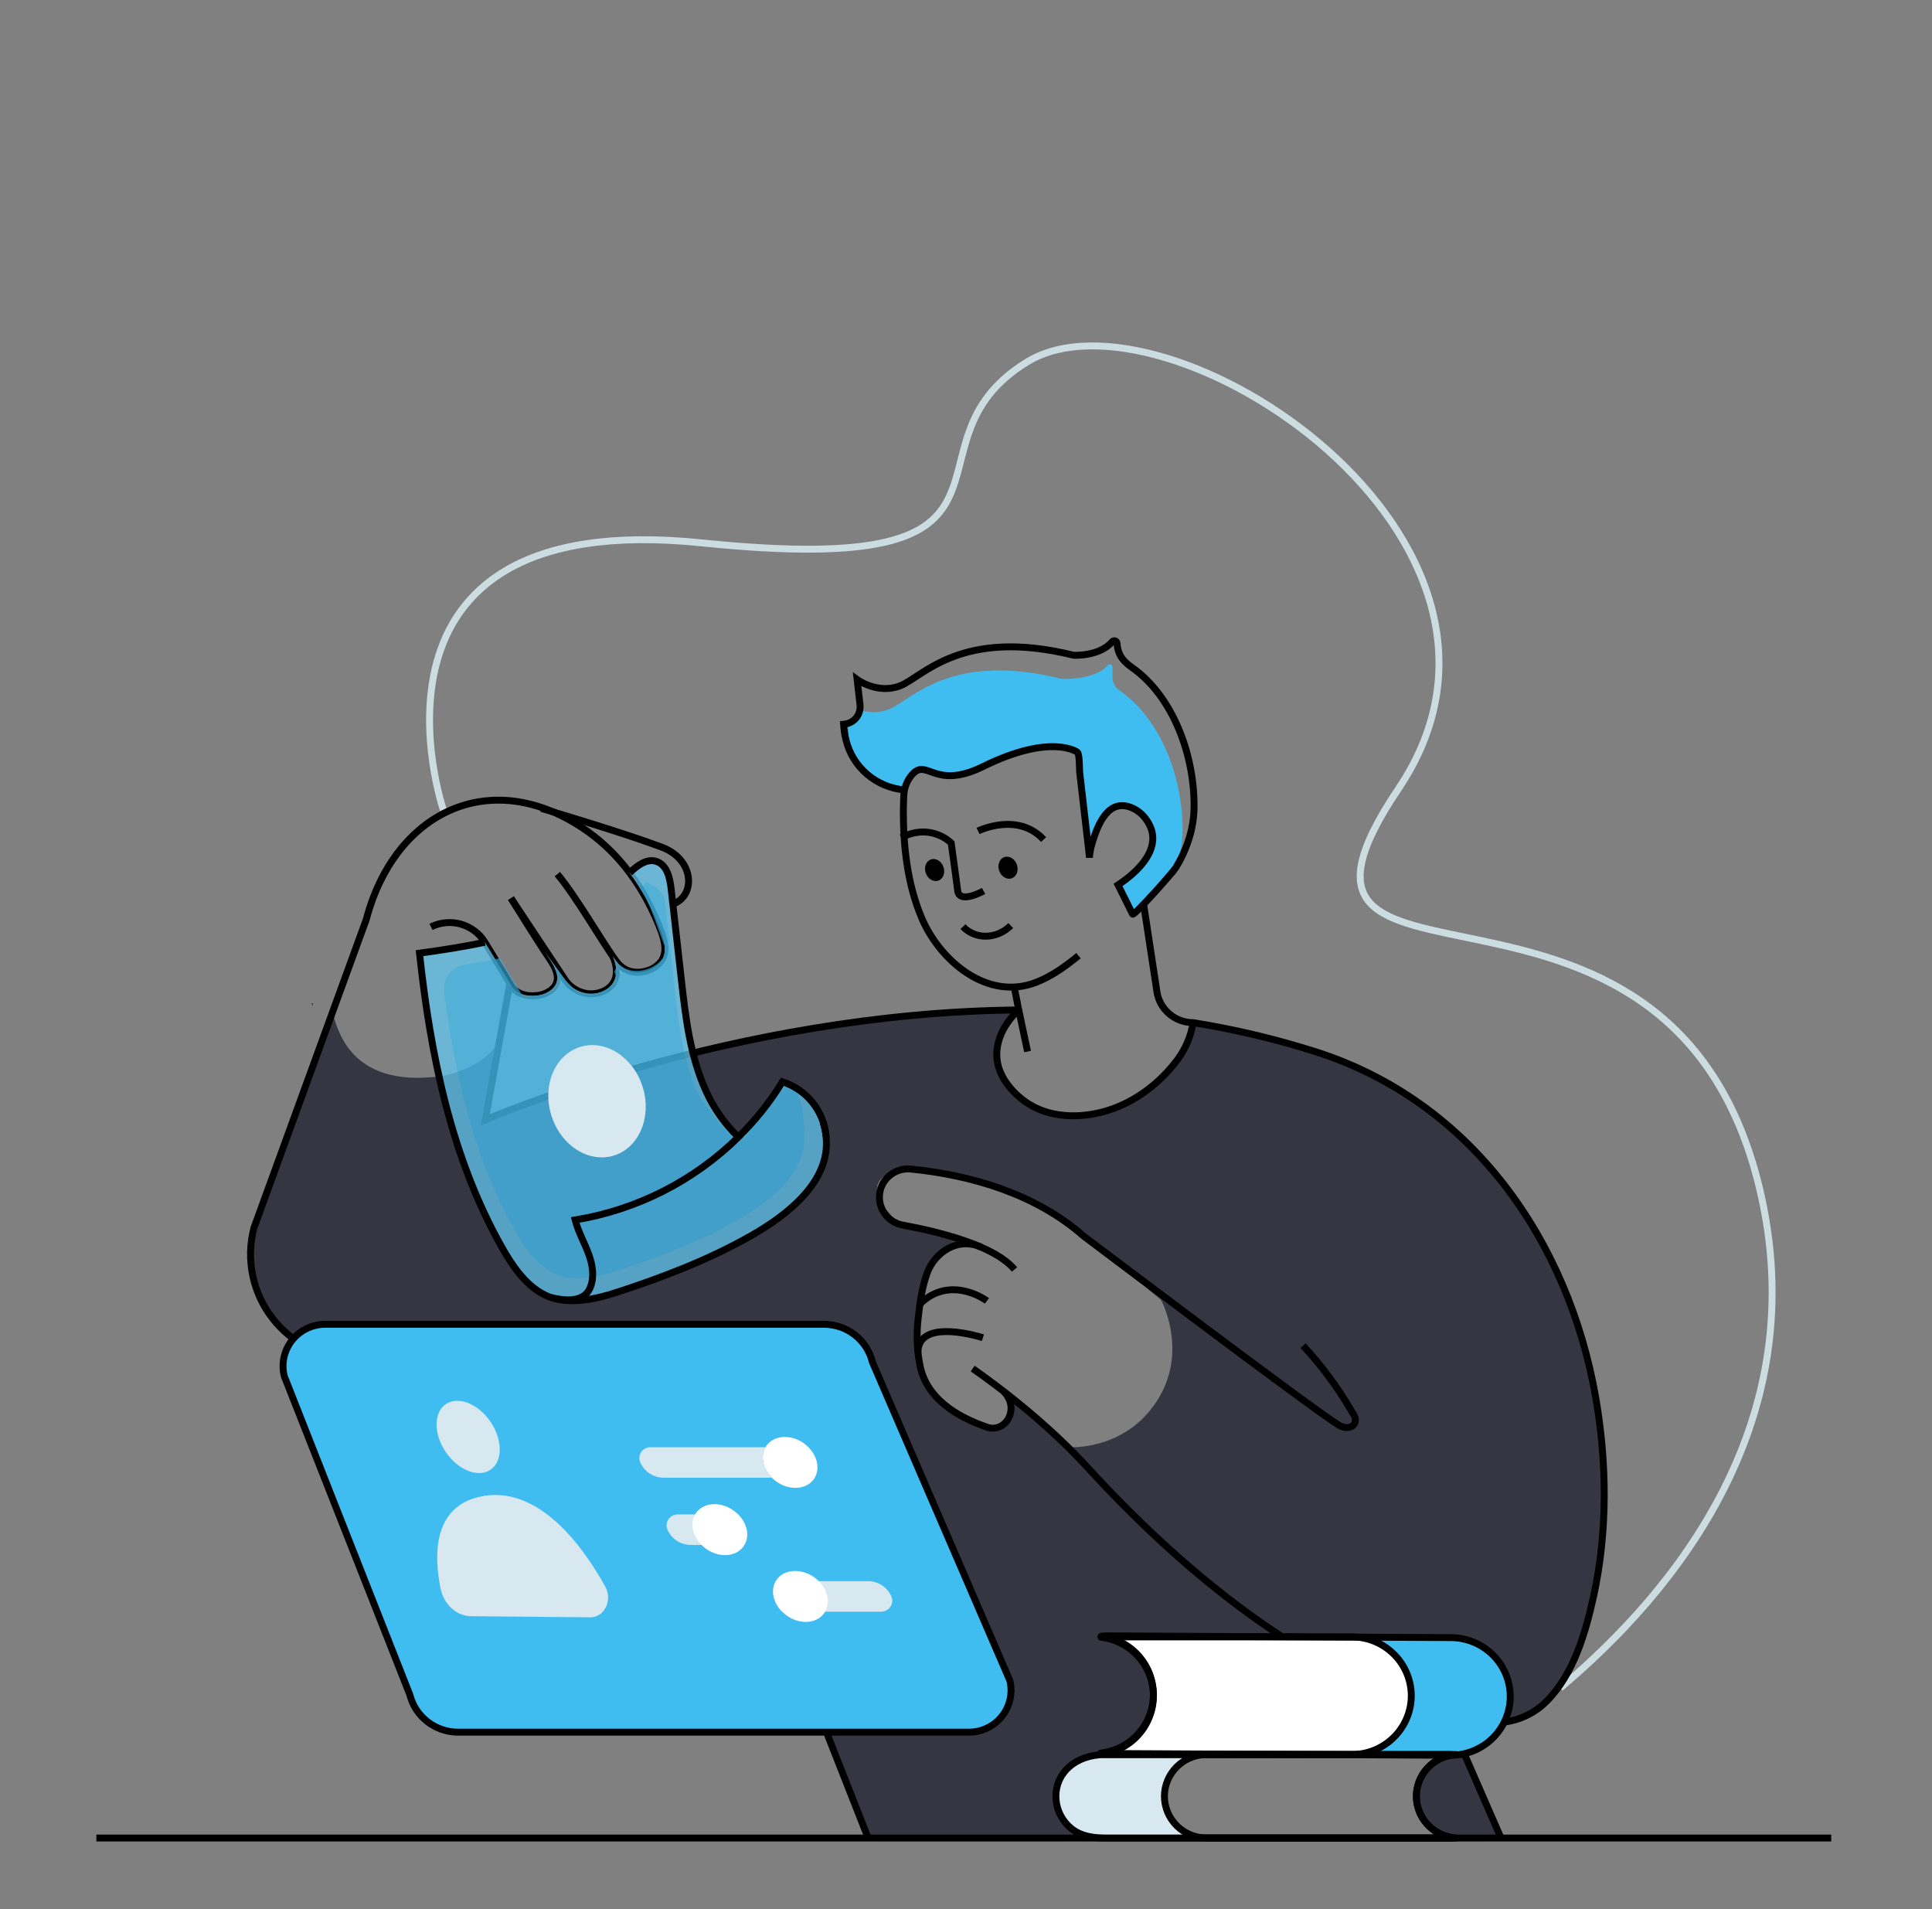 <svg width="84" height="83" viewBox="0 0 84 83" fill="none" xmlns="http://www.w3.org/2000/svg">
<rect x="0" y="0" width="84" height="83" fill="#808080" stroke="none"/>
<path d="M19.276 35.207C19.276 35.207 14.765 21.987 30.501 23.6C46.237 25.214 38.718 19.362 44.665 15.731C50.611 12.1 68.131 23.397 60.801 34.293C53.471 45.189 72.516 35.222 76.488 51.608C78.939 61.719 72.857 69.162 67.84 73.381" stroke="#CCDDE2" stroke-width="0.3" stroke-miterlimit="10"/>
<path d="M69.374 60.748C68.192 53.966 64.005 47.897 57.202 45.725C55.462 45.172 53.682 44.749 51.878 44.459V44.468C51.784 45.031 51.561 45.566 51.227 46.03C50.518 46.992 49.541 47.782 48.409 48.194C47.254 48.617 45.824 48.672 44.752 48.007C44.106 47.606 43.48 46.902 43.367 46.142C43.238 45.285 43.679 44.474 44.299 43.908C39.043 43.95 34.098 44.807 30.136 45.782C30.273 46.352 30.463 46.907 30.704 47.442C31.041 48.188 31.517 48.864 32.107 49.434C32.843 48.712 33.487 47.904 34.026 47.027C34.541 47.194 34.996 47.508 35.333 47.928C35.669 48.349 35.874 48.858 35.921 49.394V49.421C36.129 51.364 34.24 52.824 32.652 53.722C30.819 54.766 28.774 55.548 26.766 56.198C25.938 56.467 24.862 56.696 23.988 56.415C23.894 56.386 23.802 56.349 23.713 56.307C22.841 55.883 22.258 54.996 21.803 54.185C20.507 51.882 19.663 49.371 19.092 46.794C15.125 47.296 14.671 44.636 14.435 43.983L11.042 53.378C10.864 54.054 10.845 54.76 10.986 55.444C11.127 56.128 11.424 56.771 11.855 57.323C12.286 57.875 12.839 58.322 13.472 58.63C14.105 58.937 14.8 59.097 15.505 59.096H29.553L35.934 75.306L37.743 79.907H48.073C47.235 79.907 46.777 79.704 46.444 79.374C46.1 79.034 45.907 78.572 45.906 78.091C45.906 77.095 46.731 76.278 48.073 76.278H48.168C48.066 76.278 47.969 76.269 47.868 76.26C47.931 76.253 47.993 76.243 48.055 76.229C47.988 76.228 47.922 76.222 47.856 76.214C48.461 76.143 49.022 75.864 49.441 75.425C49.859 74.987 50.108 74.416 50.145 73.814C50.147 73.782 50.147 73.751 50.145 73.72V73.672C50.131 73.054 49.892 72.462 49.474 72.004C49.055 71.546 48.484 71.253 47.865 71.178C47.935 71.172 48.002 71.166 48.07 71.166C48.009 71.151 47.941 71.142 47.877 71.133C47.978 71.124 48.079 71.117 48.176 71.117L55.734 71.157L57.125 71.163H58.775C58.851 71.163 58.928 71.163 59.001 71.172L61.453 71.184L63.09 71.193C63.775 71.199 64.429 71.473 64.91 71.955C65.391 72.437 65.66 73.089 65.657 73.766C65.656 74.15 65.567 74.528 65.395 74.871C66.098 74.782 66.749 74.46 67.244 73.958C68.423 72.766 68.931 70.98 69.282 69.393C69.903 66.566 69.866 63.587 69.374 60.748ZM50.279 60.939C48.855 63.109 46.431 62.914 46.431 62.914C46.431 62.914 46.229 63.108 45.76 62.282C45.291 61.455 43.954 60.89 43.954 60.89C43.848 61.72 43.627 62.981 41.44 61.346C39.252 59.711 39.912 57.328 40.099 56.068C40.286 54.809 41.031 54.392 41.031 54.392L41.911 53.932C41.911 53.932 39.365 53.284 39.243 53.26C39.121 53.236 36.854 51.356 39.154 50.859C41.455 50.363 45.041 52.337 45.734 52.727C46.427 53.117 50.478 56.51 50.478 56.51C50.478 56.51 51.711 58.772 50.279 60.939Z" fill="#353642"/>
<path d="M19.088 46.795C19.088 46.795 21.007 46.565 21.725 45.208L21.099 48.687C21.099 48.687 28.731 46.114 30.13 45.782C30.13 45.782 30.581 48.661 32.377 49.434L34.229 47.102C34.229 47.102 36.551 47.683 35.916 50.817C35.281 53.951 26.494 56.57 25.004 56.51C23.514 56.449 21.91 55.541 20.267 50.661L19.088 46.795Z" fill="#353642"/>
<path d="M22.214 39.047C22.7 39.83 23.189 40.612 23.693 41.384C24.004 41.859 24.57 42.538 23.968 43.035C23.772 43.184 23.535 43.27 23.288 43.284C22.901 43.318 22.494 43.226 22.259 42.896L21.086 40.971C20.852 40.587 20.48 40.304 20.046 40.178C19.611 40.053 19.144 40.095 18.739 40.295" stroke="black" stroke-width="0.3" stroke-miterlimit="10"/>
<path d="M26.651 41.583C26.958 42.305 26.75 42.77 26.392 43.005C25.805 43.386 25.02 43.203 24.604 42.647L22.218 39.05" stroke="black" stroke-width="0.3" stroke-miterlimit="10"/>
<path d="M24.234 38.001C25.102 39.047 26.197 40.989 26.803 41.8C27.409 42.611 28.346 42.122 28.346 42.122C29.107 41.716 28.978 41.043 28.645 40.225C27.826 38.218 26.656 36.884 25.351 36.009C21.307 33.3 17.158 35.298 15.924 39.975L11.042 53.378C10.864 54.054 10.845 54.76 10.986 55.444C11.127 56.128 11.424 56.771 11.855 57.323C12.286 57.875 12.839 58.322 13.472 58.63C14.105 58.937 14.8 59.096 15.505 59.096H29.553L37.745 79.907" stroke="black" stroke-width="0.3" stroke-miterlimit="10"/>
<path d="M29.25 39.305C30.255 38.959 30.209 37.371 28.782 36.834C27.206 36.242 24.406 35.404 23.703 35.194C23.699 35.191 23.693 35.189 23.688 35.189C23.639 35.174 23.604 35.161 23.577 35.156L23.538 35.143" stroke="black" stroke-width="0.3" stroke-miterlimit="10"/>
<path d="M44.109 55.188C43.229 54.141 40.82 53.547 39.248 53.26C38.984 53.211 38.743 53.078 38.561 52.882C38.38 52.685 38.268 52.435 38.242 52.17C38.224 51.992 38.245 51.811 38.304 51.641C38.397 51.38 38.577 51.157 38.813 51.009C39.05 50.861 39.33 50.796 39.608 50.824C42.29 51.093 45.056 51.929 47.102 53.729C47.102 53.729 57.019 61.224 58.203 61.954C58.692 62.247 59.148 61.901 58.817 61.439L58.713 61.263C58.13 60.272 57.44 59.347 56.655 58.504" stroke="black" stroke-width="0.3" stroke-miterlimit="10"/>
<path d="M44.293 43.907C31.82 44.01 21.099 48.686 21.099 48.686L22.169 42.745" stroke="black" stroke-width="0.3" stroke-miterlimit="10"/>
<path d="M63.664 76.241C63.664 76.241 62.306 75.937 61.945 77.014C61.583 78.091 61.206 79.805 63.803 79.906C66.401 80.008 64.875 79.502 64.725 78.67C64.575 77.837 63.664 76.241 63.664 76.241Z" fill="#353642"/>
<path d="M42.911 56.555C42.911 56.555 41.445 55.455 40.125 56.57C40.069 56.619 40.021 56.675 39.981 56.736" stroke="black" stroke-width="0.3" stroke-miterlimit="10"/>
<g opacity="0.77">
<path opacity="0.77" d="M24.599 42.643C25.018 43.2 25.802 43.382 26.387 43C26.741 42.767 26.949 42.304 26.65 41.589C26.704 41.668 26.754 41.737 26.802 41.801C27.407 42.616 28.345 42.125 28.345 42.125C29.106 41.719 28.978 41.046 28.645 40.228C28.32 39.417 27.892 38.65 27.374 37.945C27.713 37.631 28.116 37.313 28.541 37.452C29 37.603 29.128 38.173 29.18 38.647C29.204 38.868 29.229 39.087 29.253 39.307L29.62 42.557C29.742 43.636 29.865 44.731 30.13 45.785C30.268 46.354 30.458 46.91 30.699 47.445C31.035 48.19 31.511 48.866 32.102 49.437C32.838 48.714 33.482 47.906 34.021 47.03C34.536 47.197 34.991 47.51 35.328 47.931C35.664 48.351 35.869 48.861 35.916 49.396V49.423C36.124 51.366 34.235 52.826 32.647 53.724C30.814 54.769 28.769 55.55 26.761 56.2C25.933 56.469 24.857 56.698 23.983 56.418C23.889 56.388 23.797 56.352 23.708 56.309C22.837 55.886 22.253 54.998 21.798 54.188C19.619 50.307 18.714 45.852 18.237 41.44C19.191 41.309 20.141 41.164 21.08 40.964C21.08 40.964 21.08 40.971 21.086 40.973L22.168 42.75L22.256 42.898C22.491 43.23 22.898 43.319 23.286 43.285C23.532 43.273 23.769 43.186 23.965 43.036C24.566 42.538 24.001 41.863 23.69 41.387" fill="white"/>
<path opacity="0.77" d="M24.599 42.643C25.018 43.2 25.802 43.382 26.387 43C26.741 42.767 26.949 42.304 26.65 41.589C26.704 41.668 26.754 41.737 26.802 41.801C27.407 42.616 28.345 42.125 28.345 42.125C29.106 41.719 28.978 41.046 28.645 40.228C28.32 39.417 27.892 38.65 27.374 37.945C27.713 37.631 28.116 37.313 28.541 37.452C29 37.603 29.128 38.173 29.18 38.647C29.204 38.868 29.229 39.087 29.253 39.307L29.62 42.557C29.742 43.636 29.865 44.731 30.13 45.785C30.268 46.354 30.458 46.91 30.699 47.445C31.035 48.19 31.511 48.866 32.102 49.437C32.838 48.714 33.482 47.906 34.021 47.03C34.536 47.197 34.991 47.51 35.328 47.931C35.664 48.351 35.869 48.861 35.916 49.396V49.423C36.124 51.366 34.235 52.826 32.647 53.724C30.814 54.769 28.769 55.55 26.761 56.2C25.933 56.469 24.857 56.698 23.983 56.418C23.889 56.388 23.797 56.352 23.708 56.309C22.837 55.886 22.253 54.998 21.798 54.188C19.619 50.307 18.714 45.852 18.237 41.44C19.191 41.309 20.141 41.164 21.08 40.964C21.08 40.964 21.08 40.971 21.086 40.973L22.168 42.75L22.256 42.898C22.491 43.23 22.898 43.319 23.286 43.285C23.532 43.273 23.769 43.186 23.965 43.036C24.566 42.538 24.001 41.863 23.69 41.387" fill="#3FBDF1"/>
<path opacity="0.77" d="M24.856 42.906C25.228 43.404 25.862 43.341 26.387 43C26.703 42.792 26.963 42.853 26.696 42.213C26.745 42.283 26.752 42.047 26.796 42.099C27.336 42.827 26.802 41.799 26.802 41.799C27.557 42.743 29.198 41.854 28.898 41.124C28.579 40.338 28.244 39.176 27.819 38.595C28.154 38.281 28.09 38.328 28.516 38.578C28.631 38.651 28.727 38.749 28.796 38.865C28.866 38.981 28.908 39.111 28.918 39.246C28.952 39.562 28.986 39.865 29.021 40.174L29.348 43.079C29.457 44.044 29.566 45.019 29.804 45.959C29.926 46.467 30.096 46.963 30.311 47.44C30.611 48.096 31.575 49.189 32.102 49.69C32.756 49.047 33.541 47.864 34.021 47.078C34.943 47.358 34.903 48.231 34.968 49.185V49.21C35.154 50.944 33.468 52.246 32.055 53.049C30.417 53.981 28.593 54.678 26.8 55.259C26.061 55.5 25.1 55.707 24.32 55.453C24.236 55.427 24.154 55.394 24.074 55.356C23.297 54.978 22.775 54.187 22.369 53.462C20.59 50.297 19.764 46.704 19.31 43.102C19.276 42.833 19.35 42.561 19.515 42.344C19.68 42.127 19.924 41.982 20.195 41.94C20.705 41.857 21.214 41.774 21.719 41.663L21.733 41.669L22.699 43.256C22.909 43.55 22.944 43.319 23.29 43.29C23.509 43.27 23.933 43.228 24.102 43.088C24.639 42.645 24.336 42.461 24.058 42.037" fill="#3FBDF1"/>
</g>
<path d="M42.734 58.157C42.734 58.157 39.95 57.251 39.908 58.775" stroke="black" stroke-width="0.3" stroke-miterlimit="10"/>
<path opacity="0.54" d="M17.82 73.681L12.361 59.831C12.293 59.563 12.288 59.283 12.346 59.013C12.404 58.743 12.524 58.489 12.695 58.272C12.867 58.054 13.086 57.878 13.337 57.757C13.588 57.636 13.863 57.573 14.142 57.573H35.824C36.31 57.573 36.783 57.735 37.166 58.033C37.548 58.332 37.818 58.749 37.931 59.218L43.907 73.064C43.972 73.331 43.974 73.609 43.915 73.877C43.855 74.146 43.735 74.397 43.563 74.613C43.392 74.828 43.173 75.003 42.923 75.123C42.674 75.243 42.4 75.305 42.123 75.305H19.922C19.439 75.305 18.97 75.145 18.589 74.851C18.208 74.557 17.937 74.145 17.82 73.681Z" fill="white"/>
<path d="M43.64 60.494C43.64 60.494 44.091 60.904 43.92 61.49C43.792 61.924 43.356 62.198 42.925 62.049C41.55 61.578 40.312 60.779 40.011 59.42C39.868 58.733 39.837 58.026 39.919 57.329C39.986 56.682 40.082 55.984 40.302 55.369C40.637 54.425 41.663 53.766 42.66 54.221" stroke="black" stroke-width="0.3" stroke-miterlimit="10"/>
<path d="M17.82 73.681L12.361 59.831C12.293 59.563 12.288 59.283 12.346 59.013C12.404 58.743 12.524 58.489 12.695 58.272C12.867 58.054 13.086 57.878 13.337 57.757C13.588 57.636 13.863 57.573 14.142 57.573H35.824C36.31 57.573 36.783 57.735 37.166 58.033C37.548 58.332 37.818 58.749 37.931 59.218L43.907 73.064C43.972 73.331 43.974 73.609 43.915 73.877C43.855 74.146 43.735 74.397 43.563 74.613C43.392 74.828 43.173 75.003 42.923 75.123C42.674 75.243 42.4 75.305 42.123 75.305H19.922C19.439 75.305 18.97 75.145 18.589 74.851C18.208 74.557 17.937 74.145 17.82 73.681Z" fill="#3FBDF1"/>
<path d="M17.82 73.681L12.361 59.831C12.293 59.563 12.288 59.283 12.346 59.013C12.404 58.743 12.524 58.489 12.695 58.272C12.867 58.054 13.086 57.878 13.337 57.757C13.588 57.636 13.863 57.573 14.142 57.573H35.824C36.31 57.573 36.783 57.735 37.166 58.033C37.548 58.332 37.818 58.749 37.931 59.218L43.907 73.064C43.972 73.331 43.974 73.609 43.915 73.877C43.855 74.146 43.735 74.397 43.563 74.613C43.392 74.828 43.173 75.003 42.923 75.123C42.674 75.243 42.4 75.305 42.123 75.305H19.922C19.439 75.305 18.97 75.145 18.589 74.851C18.208 74.557 17.937 74.145 17.82 73.681Z" stroke="black" stroke-width="0.3" stroke-linecap="square" stroke-linejoin="round"/>
<path d="M18.618 73.123L13.582 60.341C13.52 60.093 13.515 59.836 13.569 59.586C13.622 59.337 13.732 59.103 13.891 58.902C14.049 58.702 14.252 58.539 14.483 58.427C14.714 58.316 14.968 58.258 15.226 58.258H35.228C35.677 58.257 36.113 58.407 36.466 58.682C36.818 58.957 37.067 59.342 37.172 59.775L42.686 72.549C42.745 72.796 42.748 73.052 42.693 73.3C42.638 73.547 42.527 73.779 42.368 73.978C42.21 74.177 42.008 74.338 41.778 74.449C41.548 74.559 41.295 74.617 41.039 74.617H20.558C20.113 74.617 19.68 74.47 19.329 74.2C18.977 73.929 18.727 73.55 18.618 73.123Z" fill="#3FBDF1"/>
<path d="M61.426 71.118L65.261 79.907" stroke="black" stroke-width="0.3" stroke-miterlimit="10"/>
<path d="M79.619 79.907H4.19" stroke="black" stroke-width="0.3" stroke-miterlimit="10"/>
<path d="M43.947 40.239C43.325 40.847 42.397 40.847 41.868 40.284" stroke="black" stroke-width="0.3" stroke-miterlimit="10"/>
<path d="M27.374 37.943C27.713 37.628 28.116 37.31 28.541 37.45C29 37.601 29.128 38.17 29.18 38.645C29.327 39.95 29.474 41.253 29.62 42.555C29.806 44.215 30.002 45.915 30.699 47.44C31.035 48.186 31.511 48.862 32.102 49.432" stroke="black" stroke-width="0.3" stroke-miterlimit="10"/>
<path d="M35.916 49.422V49.395C35.869 48.86 35.664 48.35 35.328 47.93C34.991 47.509 34.536 47.196 34.021 47.029C33.482 47.905 32.838 48.714 32.102 49.436C30.172 51.336 27.693 52.595 25.008 53.037C25.137 53.546 25.403 54.009 25.586 54.499C25.77 54.988 25.861 55.555 25.638 56.027C25.357 56.63 24.549 56.551 23.987 56.417C23.981 56.417 23.978 56.417 23.972 56.417" stroke="black" stroke-width="0.3" stroke-miterlimit="10"/>
<path d="M21.081 40.963C20.143 41.163 19.192 41.308 18.239 41.439C18.716 45.851 19.617 50.306 21.8 54.187C22.255 54.998 22.838 55.885 23.71 56.308C23.799 56.351 23.891 56.387 23.985 56.417C24.859 56.702 25.935 56.468 26.763 56.199C28.774 55.549 30.815 54.768 32.649 53.724C34.232 52.825 36.121 51.365 35.917 49.422C35.898 49.209 35.854 48.997 35.786 48.793" stroke="black" stroke-width="0.3" stroke-miterlimit="10"/>
<path d="M36.777 32.161C36.918 32.742 37.239 33.265 37.695 33.655C38.152 34.046 38.72 34.284 39.321 34.338C39.371 34.098 39.479 33.874 39.636 33.685C40.307 32.903 40.592 34.371 42.737 33.317C45.709 31.853 46.837 32.693 46.837 32.693C46.936 32.766 46.921 33.44 46.938 33.563C47.021 34.262 47.097 34.959 47.18 35.657C47.23 36.084 47.28 36.508 47.327 36.931C47.367 36.859 47.412 36.789 47.461 36.722C47.731 35.774 48.215 34.653 49.258 35.136C49.469 35.237 49.652 35.387 49.794 35.573C50.485 36.472 49.962 37.342 49.238 37.985C49.057 38.184 48.854 38.364 48.634 38.52C48.753 38.764 49.239 39.733 49.239 39.736C49.289 39.834 50.988 37.93 51.115 37.722C51.304 37.214 51.405 36.678 51.415 36.136C51.442 33.91 50.527 31.317 48.706 30.04C48.254 29.724 48.398 29.419 48.371 28.989C48.369 28.966 48.36 28.944 48.345 28.926C48.33 28.908 48.31 28.895 48.288 28.888C48.265 28.881 48.241 28.882 48.218 28.889C48.196 28.896 48.176 28.91 48.162 28.929C47.591 29.579 46.178 29.515 46.178 29.515C41.274 28.298 39.625 30.458 38.635 30.843C38.232 30.994 37.787 31.002 37.378 30.863C37.354 30.997 37.294 31.122 37.203 31.225C37.112 31.327 36.995 31.403 36.864 31.445L36.89 31.669C36.911 31.841 36.871 32.015 36.777 32.161Z" fill="#3FBDF1"/>
<path d="M39.324 34.341C38.724 34.288 38.155 34.049 37.699 33.659C37.242 33.268 36.921 32.746 36.781 32.165C36.726 31.942 36.691 31.715 36.677 31.486L36.715 31.482C36.768 31.478 36.82 31.467 36.87 31.449C37.001 31.407 37.118 31.332 37.208 31.229C37.299 31.127 37.359 31.002 37.383 30.868C37.399 30.794 37.402 30.717 37.392 30.642L37.267 29.543C37.267 29.543 38.154 30.196 39.138 29.815C40.121 29.433 41.773 27.273 46.68 28.487C46.68 28.487 47.788 28.551 48.356 27.901C48.371 27.882 48.391 27.868 48.413 27.861C48.435 27.854 48.459 27.853 48.482 27.86C48.504 27.866 48.525 27.88 48.539 27.898C48.554 27.916 48.563 27.938 48.565 27.961C48.594 28.392 48.755 28.697 49.208 29.012C51.029 30.29 51.944 32.882 51.916 35.108C51.907 36.032 51.597 36.944 51.119 37.727C50.992 37.934 49.294 39.839 49.243 39.741C49.243 39.741 48.757 38.769 48.638 38.525L48.61 38.471L48.664 38.435C48.866 38.299 49.06 38.15 49.242 37.989C49.965 37.346 50.489 36.477 49.798 35.577C49.657 35.392 49.473 35.242 49.262 35.14C48.216 34.658 47.736 35.778 47.465 36.727C47.412 36.908 47.38 37.095 47.368 37.283C47.356 37.167 47.343 37.055 47.331 36.938C47.284 36.515 47.234 36.092 47.184 35.665C47.1 34.966 47.021 34.27 46.942 33.57C46.929 33.451 46.942 32.774 46.841 32.7C46.841 32.7 45.712 31.861 42.741 33.325C40.597 34.379 40.311 32.91 39.64 33.693C39.483 33.882 39.375 34.106 39.325 34.346C39.31 34.422 39.3 34.501 39.296 34.579C39.294 34.589 39.294 34.599 39.296 34.609C39.286 34.781 39.282 34.952 39.278 35.12C39.262 36.738 39.442 38.428 40.083 39.93C40.862 41.751 42.925 43.547 45.069 42.698C45.74 42.431 46.341 42.002 46.891 41.547" stroke="black" stroke-width="0.3" stroke-miterlimit="10"/>
<path d="M40.792 38.287C41.005 38.216 41.108 37.952 41.022 37.696C40.936 37.44 40.693 37.29 40.479 37.361C40.266 37.432 40.163 37.696 40.249 37.952C40.336 38.208 40.579 38.358 40.792 38.287Z" fill="black"/>
<path d="M43.983 38.186C44.197 38.115 44.299 37.85 44.213 37.595C44.127 37.339 43.884 37.189 43.67 37.26C43.457 37.331 43.354 37.595 43.441 37.851C43.527 38.106 43.77 38.256 43.983 38.186Z" fill="black"/>
<path d="M42.763 38.733C42.763 38.733 41.701 39.33 41.637 38.711C41.617 38.52 41.357 36.65 41.357 36.65C41.357 36.65 40.498 35.749 39.184 36.415" stroke="black" stroke-width="0.3" stroke-miterlimit="10"/>
<path d="M42.524 36.126C42.524 36.126 44.239 35.277 45.374 36.5" stroke="black" stroke-width="0.3" stroke-miterlimit="10"/>
<path d="M44.096 42.906L44.293 43.907C43.672 44.474 43.233 45.286 43.361 46.142C43.475 46.901 44.102 47.607 44.745 48.005C45.82 48.669 47.249 48.617 48.405 48.194C49.536 47.779 50.514 46.991 51.223 46.03C51.557 45.566 51.779 45.032 51.873 44.469V44.459" stroke="black" stroke-width="0.3" stroke-miterlimit="10"/>
<path d="M44.293 43.907L44.677 45.715" stroke="black" stroke-width="0.3" stroke-miterlimit="10"/>
<path d="M49.722 39.305L50.302 43.119C50.359 43.492 50.55 43.833 50.839 44.078C51.128 44.325 51.497 44.459 51.878 44.459C53.683 44.749 55.464 45.172 57.205 45.724C64.008 47.897 68.195 53.966 69.378 60.747C69.87 63.586 69.906 66.564 69.289 69.388C68.938 70.978 68.43 72.763 67.251 73.953C65.719 75.505 63.369 74.866 61.56 74.165C55.942 72.001 51.27 68.151 47.235 63.744C45.078 61.387 42.29 59.498 42.29 59.498" stroke="black" stroke-width="0.3" stroke-miterlimit="10"/>
<path d="M20.475 70.262C19.845 70.256 19.296 69.752 19.154 69.051C18.874 67.672 18.8 65.539 20.843 65.073C23.395 64.492 25.358 67.244 26.32 68.984C26.643 69.565 26.277 70.312 25.674 70.312L20.475 70.262Z" fill="#D7E8F0"/>
<path d="M21.317 63.902C21.859 63.545 21.867 62.614 21.336 61.823C20.804 61.032 19.934 60.68 19.392 61.037C18.851 61.394 18.842 62.325 19.374 63.116C19.905 63.907 20.775 64.259 21.317 63.902Z" fill="#D7E8F0"/>
<path d="M63.257 76.287C63.218 76.293 63.173 76.298 63.135 76.308H63.12L57.158 76.277L48.213 76.231C48.179 76.231 48.145 76.231 48.112 76.231C48.045 76.23 47.979 76.225 47.913 76.216C48.519 76.147 49.081 75.867 49.5 75.428C49.918 74.988 50.167 74.417 50.202 73.813C50.204 73.782 50.204 73.751 50.202 73.72V73.671C50.2 73.081 49.992 72.51 49.614 72.053C49.236 71.597 48.711 71.284 48.127 71.166C48.066 71.151 47.999 71.142 47.934 71.132C48.035 71.123 48.136 71.117 48.234 71.117L55.791 71.156L57.182 71.162L59.059 71.171C59.702 71.23 60.299 71.523 60.735 71.994C61.17 72.465 61.413 73.081 61.415 73.72C61.415 73.84 61.406 73.961 61.387 74.08C61.298 74.688 60.991 75.245 60.523 75.648C60.054 76.051 59.455 76.274 58.834 76.277H63.375C63.114 76.277 63.187 76.277 63.257 76.287Z" fill="white"/>
<path d="M51.165 79.374C51.335 79.543 51.538 79.678 51.761 79.769C51.984 79.861 52.223 79.907 52.465 79.907H48.075C47.237 79.907 46.779 79.704 46.446 79.374C46.103 79.033 45.91 78.572 45.908 78.091C45.908 77.095 46.733 76.278 48.075 76.278H52.465C52.102 76.277 51.748 76.383 51.447 76.583C51.145 76.782 50.91 77.065 50.771 77.397C50.632 77.728 50.596 78.093 50.667 78.445C50.738 78.797 50.913 79.12 51.169 79.374H51.165Z" fill="#D7E8F0"/>
<path d="M65.663 73.765C65.662 74.149 65.572 74.527 65.4 74.87C65.277 75.13 65.109 75.365 64.902 75.566C64.562 75.9 64.135 76.134 63.668 76.241C63.475 76.285 63.279 76.308 63.081 76.308C63.121 76.298 63.165 76.293 63.203 76.287C63.133 76.28 63.06 76.278 63.322 76.278H58.781C59.402 76.275 60.002 76.052 60.47 75.649C60.939 75.245 61.246 74.689 61.335 74.08C61.354 73.961 61.363 73.84 61.363 73.72C61.361 73.081 61.118 72.465 60.682 71.994C60.247 71.523 59.649 71.229 59.006 71.171L61.458 71.184L63.095 71.193C63.78 71.199 64.434 71.473 64.915 71.954C65.396 72.436 65.665 73.088 65.663 73.765Z" fill="#3FBDF1"/>
<path d="M65.663 73.765C65.658 74.443 65.382 75.091 64.895 75.568C64.408 76.045 63.75 76.311 63.065 76.308L48.154 76.232C48.054 76.232 47.954 76.225 47.854 76.215C48.482 76.144 49.063 75.848 49.485 75.382C49.908 74.915 50.143 74.312 50.147 73.686C50.15 73.059 49.921 72.453 49.503 71.983C49.086 71.512 48.508 71.21 47.88 71.133C47.98 71.122 48.08 71.117 48.181 71.118L63.092 71.194C63.777 71.199 64.432 71.472 64.914 71.954C65.395 72.435 65.665 73.087 65.663 73.765Z" stroke="black" stroke-width="0.3" stroke-linecap="square" stroke-linejoin="round"/>
<path d="M61.361 73.719C61.36 74.397 61.087 75.047 60.603 75.526C60.119 76.006 59.463 76.276 58.778 76.277H48.169C48.069 76.276 47.968 76.271 47.869 76.26C48.497 76.186 49.076 75.887 49.496 75.419C49.916 74.95 50.148 74.346 50.148 73.719C50.148 73.093 49.916 72.488 49.496 72.02C49.076 71.552 48.497 71.252 47.869 71.178C47.968 71.169 48.069 71.162 48.169 71.162H58.778C59.463 71.164 60.118 71.434 60.602 71.913C61.087 72.392 61.359 73.041 61.361 73.719Z" stroke="black" stroke-width="0.3" stroke-linecap="square" stroke-linejoin="round"/>
<path d="M45.908 78.091C45.908 78.329 45.956 78.565 46.048 78.785C46.14 79.005 46.275 79.205 46.445 79.373C46.78 79.705 47.235 79.906 48.074 79.906H63.322C63.059 79.906 63.13 79.901 63.202 79.895C62.756 79.843 62.344 79.63 62.046 79.298C61.747 78.966 61.582 78.536 61.582 78.091C61.582 77.646 61.747 77.217 62.046 76.885C62.344 76.552 62.756 76.34 63.202 76.288C63.13 76.281 63.059 76.276 63.322 76.276H48.074C46.731 76.277 45.908 77.094 45.908 78.091Z" stroke="black" stroke-width="0.3" stroke-linecap="square" stroke-linejoin="round"/>
<path d="M50.627 78.091C50.628 78.572 50.822 79.033 51.165 79.374C51.508 79.714 51.974 79.905 52.46 79.906H62.989C63.059 79.906 63.13 79.901 63.202 79.895C62.756 79.843 62.344 79.63 62.046 79.298C61.747 78.966 61.582 78.536 61.582 78.091C61.582 77.646 61.747 77.217 62.046 76.885C62.344 76.552 62.756 76.34 63.202 76.288C63.13 76.281 63.059 76.276 62.989 76.276H52.46C51.974 76.277 51.509 76.469 51.165 76.809C50.822 77.149 50.628 77.61 50.627 78.091Z" stroke="black" stroke-width="0.3" stroke-linecap="square" stroke-linejoin="round"/>
<path d="M33.559 64.242H28.856C28.64 64.242 28.43 64.179 28.25 64.062C28.07 63.946 27.928 63.78 27.842 63.585C27.808 63.512 27.794 63.432 27.8 63.353C27.806 63.273 27.833 63.196 27.877 63.13C27.921 63.063 27.982 63.008 28.053 62.971C28.124 62.933 28.203 62.914 28.284 62.916H33.284C33.049 63.308 33.169 63.853 33.559 64.242Z" fill="#D7E8F0"/>
<path d="M36.6 63.762C36.6 63.889 36.549 64.011 36.459 64.1C36.368 64.19 36.245 64.241 36.117 64.241H33.559C33.169 63.853 33.049 63.308 33.284 62.913H35.543C35.758 62.913 35.968 62.975 36.148 63.091C36.328 63.207 36.471 63.373 36.558 63.567C36.585 63.629 36.599 63.695 36.6 63.762Z" fill="#3FBDF1"/>
<path d="M35.424 64.242C35.411 64.267 35.395 64.291 35.378 64.314C35.042 64.768 34.314 64.812 33.748 64.402C33.682 64.353 33.618 64.3 33.559 64.242C33.169 63.854 33.049 63.309 33.284 62.914C33.297 62.889 33.313 62.864 33.33 62.842C33.666 62.384 34.391 62.344 34.956 62.75C35.024 62.801 35.088 62.856 35.148 62.916C35.535 63.302 35.656 63.844 35.424 64.242Z" fill="white"/>
<path d="M37.783 66.686C37.782 66.814 37.731 66.935 37.639 67.025C37.548 67.114 37.425 67.165 37.297 67.165H32.361C32.599 66.768 32.48 66.227 32.089 65.837H36.725C36.941 65.837 37.151 65.899 37.331 66.015C37.512 66.132 37.654 66.298 37.74 66.493C37.768 66.554 37.782 66.62 37.783 66.686Z" fill="#3FBDF1"/>
<path d="M32.361 67.164H30.039C29.824 67.164 29.614 67.103 29.433 66.987C29.253 66.87 29.111 66.705 29.024 66.51C28.997 66.449 28.982 66.384 28.981 66.317C28.981 66.254 28.994 66.192 29.018 66.134C29.042 66.076 29.078 66.023 29.122 65.978C29.167 65.934 29.221 65.899 29.279 65.875C29.338 65.851 29.401 65.839 29.464 65.839H32.089C32.48 66.226 32.602 66.767 32.361 67.164Z" fill="#D7E8F0"/>
<path d="M32.361 67.164C32.35 67.19 32.336 67.215 32.319 67.237C31.983 67.694 31.258 67.735 30.693 67.328C30.624 67.277 30.56 67.222 30.5 67.162C30.112 66.774 29.993 66.233 30.225 65.834C30.238 65.808 30.254 65.784 30.271 65.761C30.607 65.307 31.335 65.263 31.9 65.674C31.967 65.722 32.03 65.776 32.089 65.834C32.48 66.226 32.602 66.768 32.361 67.164Z" fill="white"/>
<path d="M34.006 70.067H31.051C30.836 70.067 30.626 70.005 30.445 69.889C30.265 69.773 30.123 69.607 30.036 69.413C30.003 69.34 29.988 69.26 29.994 69.18C30.001 69.101 30.027 69.024 30.071 68.957C30.116 68.89 30.176 68.835 30.247 68.797C30.319 68.76 30.398 68.741 30.479 68.742H33.731C33.498 69.139 33.618 69.679 34.006 70.067Z" fill="#3FBDF1"/>
<path d="M38.795 69.592C38.794 69.718 38.743 69.839 38.652 69.928C38.562 70.017 38.439 70.067 38.312 70.067H34.006C33.618 69.679 33.498 69.138 33.731 68.739H37.737C37.952 68.739 38.163 68.801 38.343 68.918C38.523 69.034 38.665 69.2 38.752 69.395C38.779 69.457 38.794 69.524 38.795 69.592Z" fill="#D7E8F0"/>
<path d="M35.871 70.067C35.857 70.093 35.842 70.117 35.825 70.14C35.489 70.597 34.764 70.638 34.199 70.231C34.131 70.18 34.066 70.124 34.007 70.064C33.619 69.677 33.499 69.136 33.732 68.737C33.745 68.711 33.76 68.686 33.777 68.663C34.112 68.21 34.84 68.171 35.406 68.576C35.474 68.625 35.537 68.678 35.596 68.737C35.986 69.129 36.105 69.674 35.871 70.067Z" fill="white"/>
<path d="M13.544 43.606L13.617 43.627L13.59 43.733C13.573 43.691 13.557 43.649 13.544 43.606Z" fill="#353642"/>
<path d="M26.66 50.246C27.764 49.925 28.343 48.604 27.955 47.294C27.567 45.985 26.358 45.184 25.255 45.504C24.152 45.825 23.572 47.147 23.96 48.456C24.348 49.765 25.557 50.567 26.66 50.246Z" fill="#D7E8F0"/>
</svg>

